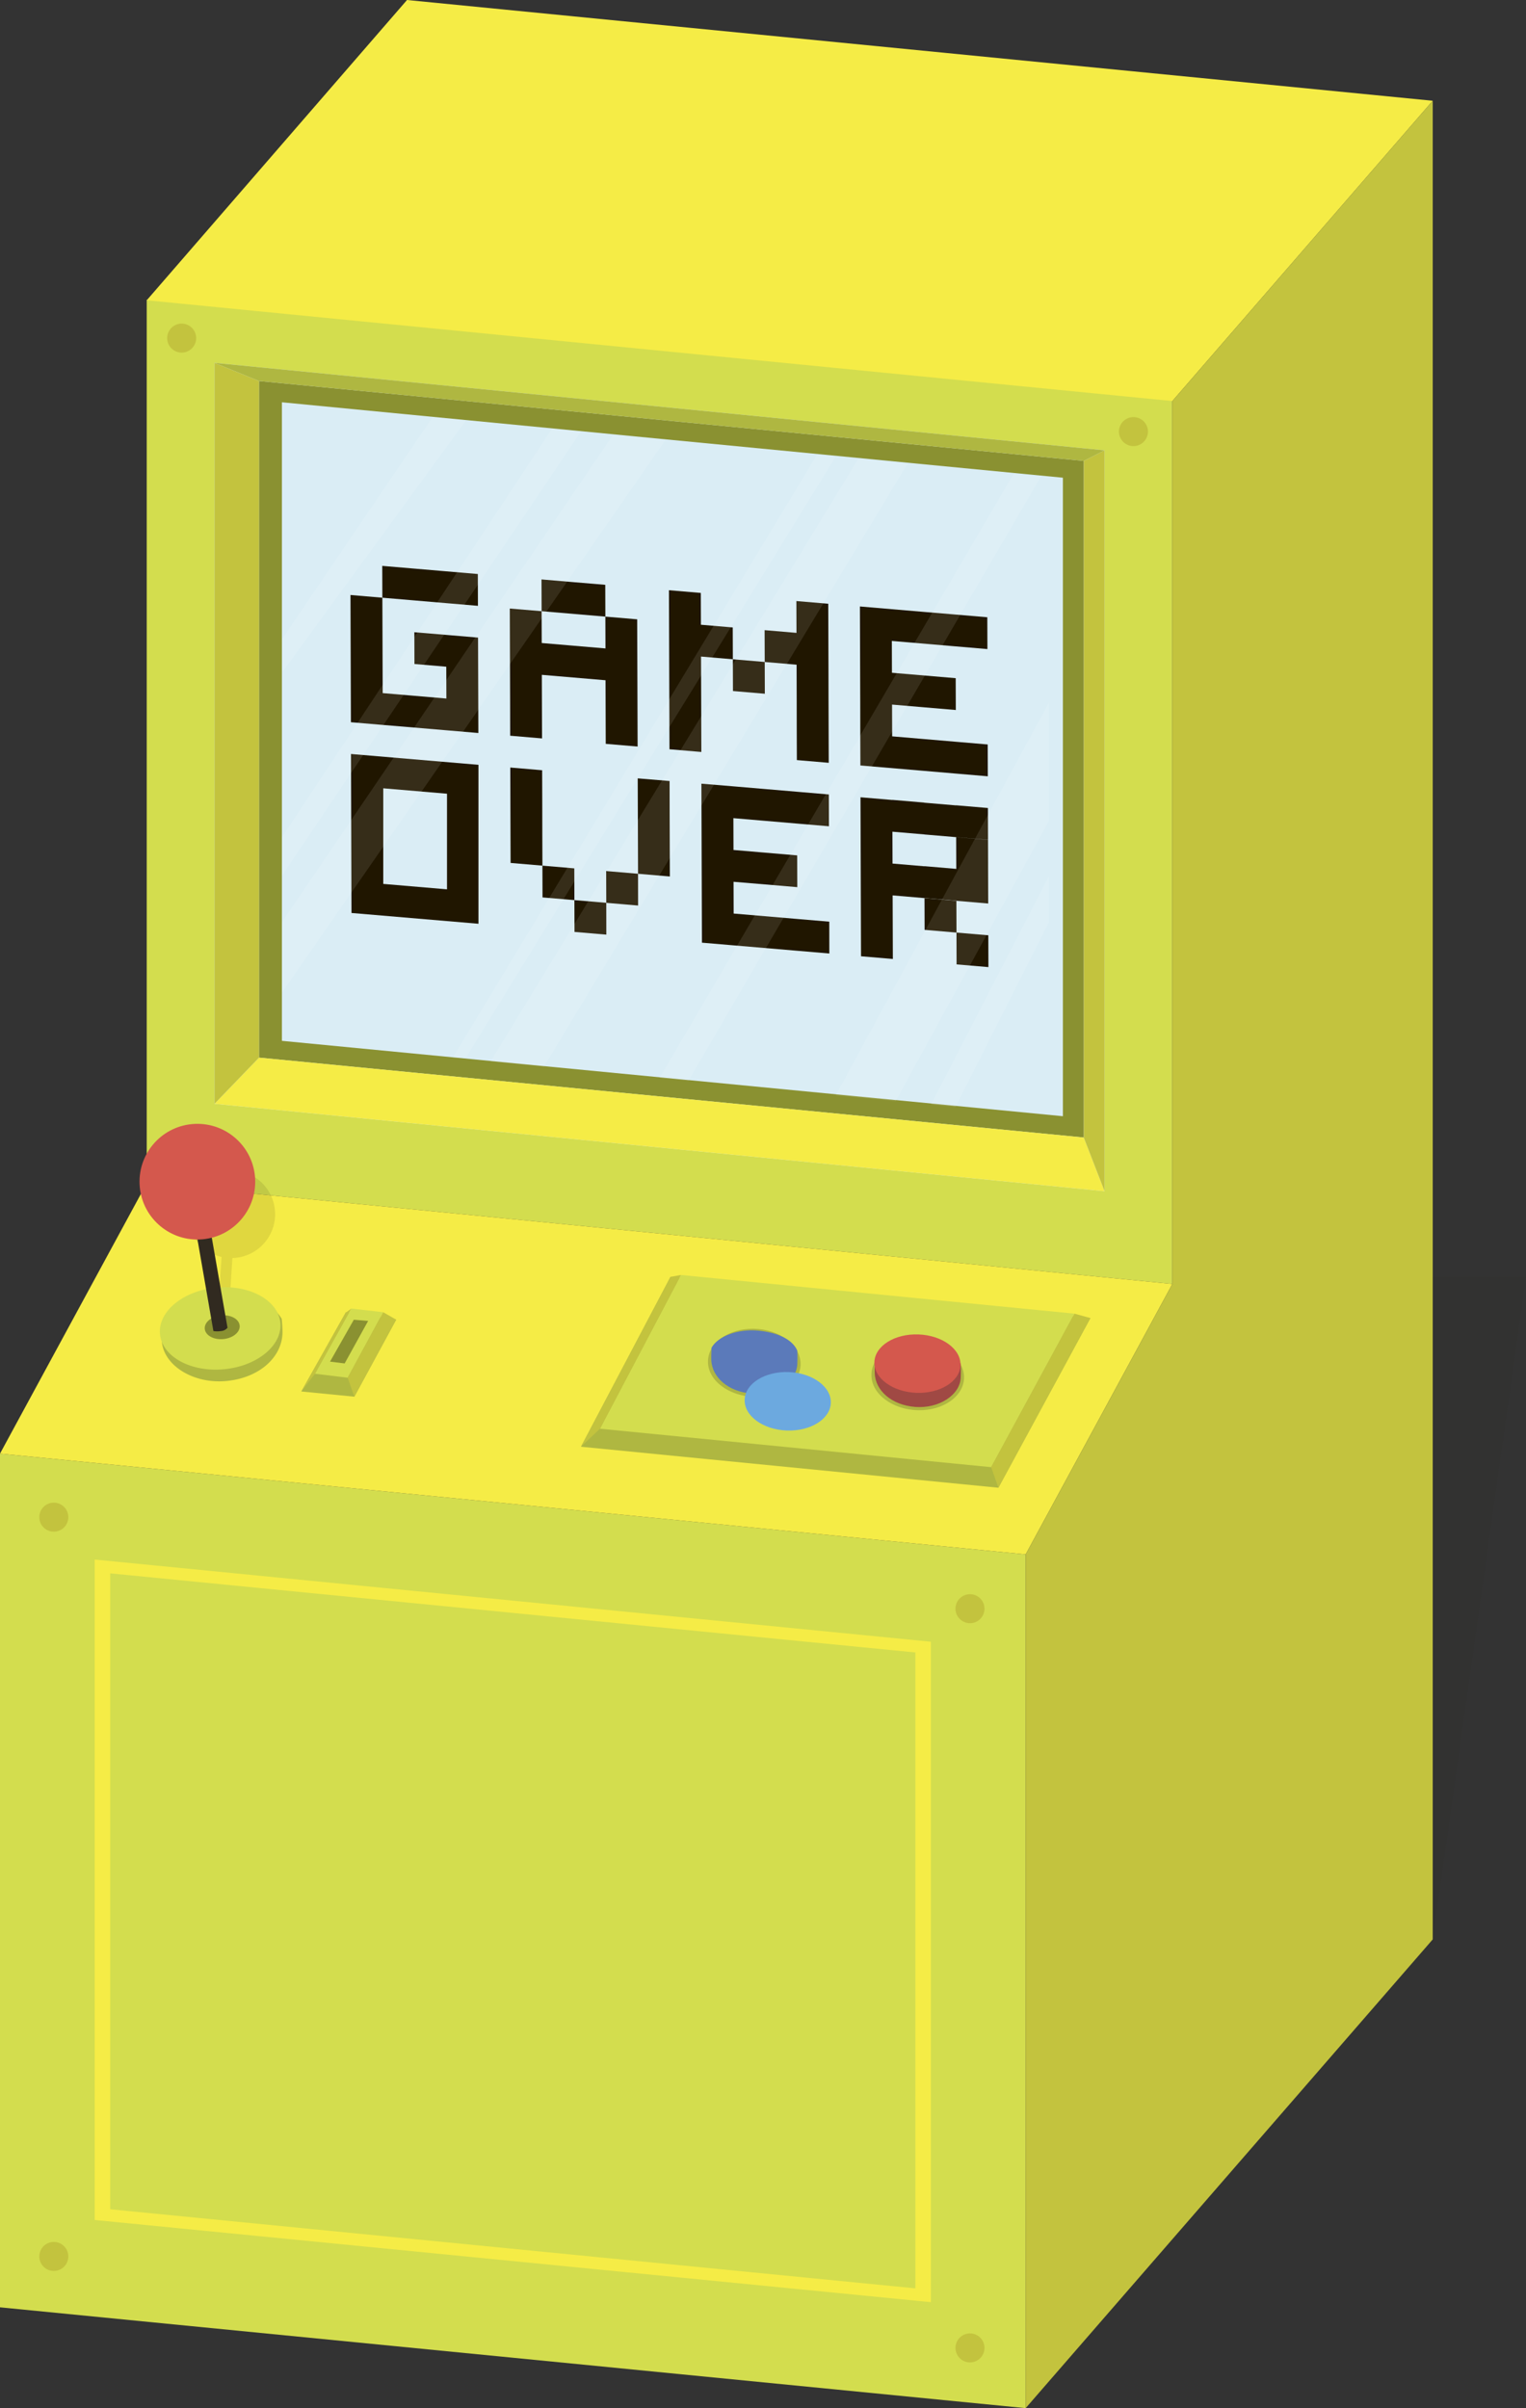 <svg id="Слой_1" data-name="Слой 1" xmlns="http://www.w3.org/2000/svg" xmlns:xlink="http://www.w3.org/1999/xlink" viewBox="0 0 287.27 453.34"><rect x="0" y="0" width="287.27" height="453.34" fill="#333333" stroke="none"/><defs><style>.cls-1{fill:none;}.cls-13,.cls-17,.cls-2{fill:#201600;}.cls-2{opacity:0.05;}.cls-3{fill:#d3dd4e;}.cls-4{fill:#f5ec46;}.cls-5{fill:#daedf5;}.cls-6{fill:#8a9131;}.cls-7{fill:#c3c33e;}.cls-8{fill:#afb741;}.cls-9{fill:#5b7aba;}.cls-10{fill:#6ca9df;}.cls-11{fill:#a04944;}.cls-12{fill:#d4584d;}.cls-13,.cls-18{opacity:0.1;}.cls-14{fill:#312a20;}.cls-15{isolation:isolate;}.cls-16{clip-path:url(#clip-path);}.cls-19{fill:#fff;}</style><clipPath id="clip-path" transform="translate(-1171.03 -4685.74)"><polygon class="cls-1" points="1237.2 4857.61 1236.99 4791.76 1356.89 4801.94 1357.1 4867.8 1237.2 4857.61"/></clipPath></defs><title>yellow_block7</title><polygon class="cls-2" points="236.67 240.43 186.07 350.82 269.71 365.1 287.26 240.37 236.67 240.43"/><polygon class="cls-3" points="193.08 453.34 0 434.36 0 273.65 193.08 292.62 193.08 453.34"/><path class="cls-4" d="M1188.86,4979.33v124.33l157.41,15.47V4994.8Zm154.49,137.2-151.57-14.89V4981.93l151.57,14.89v119.72Z" transform="translate(-1171.03 -4685.74)"/><polygon class="cls-3" points="220.7 241.71 27.62 222.74 27.62 56.44 220.7 75.41 220.7 241.71"/><polygon class="cls-5" points="207.94 224.25 40.38 207.79 40.38 68.31 207.94 84.78 207.94 224.25"/><polygon class="cls-6" points="204.02 214.14 48.76 199.1 48.76 71.73 204.02 86.77 204.02 214.14"/><polygon class="cls-5" points="200.09 210.13 53.07 195.94 53.07 75.73 200.09 89.93 200.09 210.13"/><polygon class="cls-4" points="0 273.65 27.62 222.74 220.7 241.71 193.08 292.62 0 273.65"/><polygon class="cls-4" points="269.71 18.97 76.62 0 27.62 56.53 220.7 75.5 269.71 18.97"/><polygon class="cls-7" points="220.7 75.5 269.71 18.97 269.71 365.1 193.08 453.34 193.08 292.62 220.7 241.71 220.7 75.5"/><polygon class="cls-4" points="48.76 199.1 40.38 207.79 207.94 224.25 204.02 214.14 48.76 199.1"/><polygon class="cls-8" points="40.38 68.31 48.76 71.73 204.02 86.77 207.94 84.78 40.38 68.31"/><polygon class="cls-7" points="40.38 207.79 48.76 199.1 48.76 71.73 40.38 68.31 40.38 207.79"/><polygon class="cls-7" points="207.94 224.25 204.02 214.14 204.02 86.77 207.94 84.78 207.94 224.25"/><circle class="cls-7" cx="10.13" cy="285.61" r="2.73"/><circle class="cls-7" cx="182.6" cy="302.84" r="2.73"/><circle class="cls-7" cx="34.2" cy="63.65" r="2.73"/><circle class="cls-7" cx="213.37" cy="81.25" r="2.73"/><circle class="cls-7" cx="10.13" cy="424.78" r="2.73"/><circle class="cls-7" cx="182.6" cy="442" r="2.73"/><polygon class="cls-8" points="109.37 272.35 187.95 280.07 205.27 248.13 126.22 240.37 109.37 272.35"/><polygon class="cls-3" points="112.94 268.96 186.59 276.2 202.27 247.3 128.19 240.02 112.94 268.96"/><polygon class="cls-7" points="128.19 240.02 126.22 240.37 109.37 272.35 112.94 268.96 128.19 240.02"/><polygon class="cls-7" points="187.95 280.07 186.59 276.2 202.27 247.3 205.27 248.13 187.95 280.07"/><polygon class="cls-8" points="56.72 261.95 66.71 262.93 74.58 248.43 65.11 247.03 56.72 261.95"/><polygon class="cls-3" points="59.29 258.61 65.45 259.36 72.14 247.03 66.13 246.34 59.29 258.61"/><polygon class="cls-6" points="62.13 256.33 64.88 256.67 69.3 248.67 66.61 248.44 62.13 256.33"/><polygon class="cls-7" points="66.13 246.34 65.11 247.1 56.72 261.95 59.29 258.61 66.13 246.34"/><polygon class="cls-7" points="66.71 262.93 65.45 259.36 72.14 247.03 74.58 248.43 66.71 262.93"/><path class="cls-8" d="M1304.31,4942.12c0,3.54,4,6.49,8.79,6.58s8.68-2.7,8.64-6.24-4-6.49-8.79-6.58S1304.27,4938.58,1304.31,4942.12Z" transform="translate(-1171.03 -4685.74)"/><path class="cls-9" d="M1304.93,4941.75c0.12,3.29,3.21,6,7.63,6.34s8.4-2.21,8.56-5.5c0.07-1.44,0-2.59,0-2.59-1-2.34-4.21-3.52-7.64-3.79s-7.28,1-8.52,3.27C1305,4939.47,1304.9,4940.85,1304.93,4941.75Z" transform="translate(-1171.03 -4685.74)"/><ellipse class="cls-10" cx="1313.03" cy="4940.2" rx="5.5" ry="8.11" transform="matrix(0.04, -1, 1, 0.04, -4844.43, 1379.22)"/><path class="cls-8" d="M1335.08,4944.64c0,3.54,4,6.49,8.79,6.58s8.68-2.7,8.64-6.24-4-6.49-8.79-6.58S1335,4941.1,1335.08,4944.64Z" transform="translate(-1171.03 -4685.74)"/><path class="cls-11" d="M1335.7,4944.26c0.12,3.29,3.21,6,7.63,6.34s8.4-2.21,8.56-5.5c0.07-1.44,0-2.59,0-2.59-1-2.34-4.21-3.53-7.64-3.8s-7.28,1-8.52,3.27C1335.74,4942,1335.66,4943.36,1335.7,4944.26Z" transform="translate(-1171.03 -4685.74)"/><ellipse class="cls-12" cx="1343.8" cy="4942.72" rx="5.5" ry="8.11" transform="translate(-4817.35 1412.39) rotate(-87.83)"/><path class="cls-13" d="M1222.74,4915.48a8.25,8.25,0,1,0-10,6.88l-0.86,13.23a3.25,3.25,0,0,0,1.06.28,1.29,1.29,0,0,0,1-.24l0.84-13.06A8.27,8.27,0,0,0,1222.74,4915.48Z" transform="translate(-1171.03 -4685.74)"/><path class="cls-8" d="M1224.21,4936.65c-0.1,4.62-4.38,8.49-10.58,9.07s-11.84-2.93-12.14-7.54a10.79,10.79,0,0,1,.1-3c1.31-3.3,5.67-5.7,10.47-6.16,5-.47,10.24,1.86,12,5A23.8,23.8,0,0,1,1224.21,4936.65Z" transform="translate(-1171.03 -4685.74)"/><ellipse class="cls-3" cx="1212.86" cy="4935.69" rx="11.38" ry="7.72" transform="translate(-1627.17 -4550.73) rotate(-5.36)"/><ellipse class="cls-6" cx="1212.59" cy="4935.69" rx="3.3" ry="2.24" transform="translate(-1628.19 -4550.4) rotate(-5.38)"/><path class="cls-14" d="M1213.86,4935.69a1.7,1.7,0,0,1-1.21.62,4.26,4.26,0,0,1-1.45,0l-3.77-21.71,2.67-.46Z" transform="translate(-1171.03 -4685.74)"/><circle class="cls-12" cx="1208.13" cy="4908.21" r="10.89" transform="translate(-1615.85 -4554.33) rotate(-5.26)"/><g class="cls-15"><g class="cls-16"><polyline class="cls-17" points="71.98 112.52 65.98 112.01 66 118 66.02 123.98 66.04 129.97 66.06 135.96 72.06 136.47 78.05 136.97 84.05 137.48 90.05 137.99 90.03 132.01 90.01 126.02 89.99 120.03 83.99 119.52 78 119.02 78.02 125 84.01 125.51 84.03 131.5 78.03 130.99 72.04 130.48 72.02 124.49 72 118.5 71.98 112.52"/><polyline class="cls-17" points="89.95 108.06 83.95 107.55 77.96 107.04 71.96 106.53 71.98 112.52 77.98 113.03 83.97 113.54 89.97 114.05 89.95 108.06"/><polyline class="cls-17" points="119.95 116.59 113.96 116.08 113.98 122.07 107.98 121.56 101.98 121.05 101.96 115.06 95.97 114.56 95.99 120.54 96.01 126.53 96.03 132.51 96.04 138.5 102.04 139.01 102.02 133.02 102 127.04 108 127.55 113.99 128.06 114.01 134.04 114.03 140.03 120.03 140.54 120.01 134.55 119.99 128.56 119.97 122.58 119.95 116.59"/><polyline class="cls-17" points="113.94 110.09 107.94 109.59 101.94 109.08 101.96 115.06 107.96 115.57 113.96 116.08 113.94 110.09"/><polyline class="cls-17" points="131.93 111.62 125.93 111.11 125.95 117.1 125.97 123.09 125.99 129.07 126.01 135.06 126.03 141.05 132.03 141.56 132.01 135.57 131.99 129.58 131.97 123.6 137.96 124.11 137.94 118.12 131.95 117.61 131.93 111.62"/><polyline class="cls-17" points="143.96 124.62 137.96 124.11 137.98 130.09 143.98 130.6 143.96 124.62"/><polyline class="cls-17" points="155.92 113.66 149.92 113.15 149.94 119.14 143.94 118.63 143.96 124.62 149.96 125.13 149.98 131.11 149.99 137.1 150.01 143.09 156.01 143.6 155.99 137.61 155.97 131.62 155.96 125.64 155.94 119.65 155.92 113.66"/><polyline class="cls-17" points="185.87 116.2 179.87 115.69 173.87 115.19 167.87 114.68 161.88 114.17 161.9 120.16 161.92 126.14 161.94 132.13 161.95 138.12 161.97 144.1 167.97 144.61 173.97 145.12 179.96 145.63 185.96 146.14 185.94 140.15 179.94 139.64 173.95 139.13 167.95 138.62 167.93 132.64 173.93 133.15 179.93 133.66 179.91 127.67 173.91 127.16 167.91 126.65 167.89 120.66 173.89 121.17 179.89 121.68 185.88 122.19 185.87 116.2"/><polyline class="cls-17" points="156.03 149.56 150.03 149.05 144.04 148.54 138.04 148.03 132.04 147.53 132.06 153.51 132.08 159.5 132.1 165.49 132.12 171.47 132.14 177.46 138.13 177.97 144.13 178.48 150.13 178.99 156.12 179.5 156.11 173.51 150.11 173 144.11 172.49 138.11 171.98 138.09 166 144.09 166.5 150.09 167.01 150.07 161.03 144.07 160.52 138.08 160.01 138.06 154.02 144.06 154.53 150.05 155.04 156.05 155.55 156.03 149.56"/><path class="cls-17" d="M1243.18,4852.14l0-6,0-6,0-6,6,0.51,6,0.51,0,6,0,6,0,6-6-.51-6-.51m17.92-22.42-6-.51-6-.51-6-.51-6-.51,0,6,0,6,0,6,0,6,0,6,6,0.51,6,0.51,6,0.51,6,0.51,0-6,0-6,0-6,0-6,0-6" transform="translate(-1171.03 -4685.74)"/><polyline class="cls-17" points="180.04 169.58 174.04 169.07 174.06 175.05 180.06 175.56 180.04 169.58"/><polyline class="cls-17" points="185.98 152.11 179.98 151.6 179.98 151.62 173.98 151.11 173.98 151.09 167.99 150.58 167.99 150.6 161.99 150.09 162.01 156.07 162.03 162.06 162.05 168.05 162.07 174.04 162.09 180.02 168.08 180.53 168.06 174.54 168.04 168.56 174.04 169.07 174.04 169.05 180.04 169.56 180.04 169.58 186.03 170.09 186.01 164.1 186 158.11 180 157.6 180.02 163.57 174.02 163.06 174.02 163.08 168.02 162.57 168 156.59 168 156.57 174 157.08 174 157.09 180 157.6 180 157.59 186 158.09 185.98 152.11"/><polyline class="cls-17" points="102.06 145 96.06 144.49 96.08 150.47 96.1 156.46 96.12 162.45 102.11 162.96 102.09 156.97 102.08 150.98 102.06 145"/><polyline class="cls-17" points="108.11 163.47 102.11 162.96 102.13 168.94 108.13 169.45 108.11 163.47"/><polyline class="cls-17" points="114.13 169.96 108.13 169.45 108.15 175.44 114.14 175.95 114.13 169.96"/><polyline class="cls-17" points="120.11 164.49 114.11 163.98 114.13 169.96 120.12 170.47 120.11 164.49"/><polyline class="cls-17" points="126.05 147.03 120.05 146.53 120.07 152.51 120.09 158.5 120.11 164.49 126.1 165 126.08 159.01 126.06 153.02 126.05 147.03"/><polyline class="cls-17" points="186.05 176.07 180.06 175.56 180.08 181.55 186.07 182.06 186.05 176.07"/></g></g><g class="cls-18"><polygon class="cls-19" points="53.07 120.34 81.42 78.52 87.73 79.14 53.19 126.48 53.07 120.34"/><polygon class="cls-19" points="103.9 80.73 53.07 157.61 53.07 164.87 109.37 81.25 103.9 80.73"/><polygon class="cls-19" points="115.39 81.86 53.07 173.58 53.07 186.89 125.28 82.83 115.39 81.86"/><polygon class="cls-19" points="153.78 85.63 85.23 199.1 87.73 199.1 157.32 85.98 153.78 85.63"/><polygon class="cls-19" points="161.55 86.4 92.36 199.8 102.42 200.79 170.84 87.31 161.55 86.4"/><polygon class="cls-19" points="190.76 89.27 124.16 202.93 129.61 203.46 195.93 89.77 190.76 89.27"/><polygon class="cls-19" points="197.48 132.21 157.32 206.19 168.62 207.3 197.48 154.52 197.48 132.21"/><polygon class="cls-19" points="197.48 164.87 175.25 207.95 179.87 208.4 197.48 173.58 197.48 164.87"/></g></svg>
